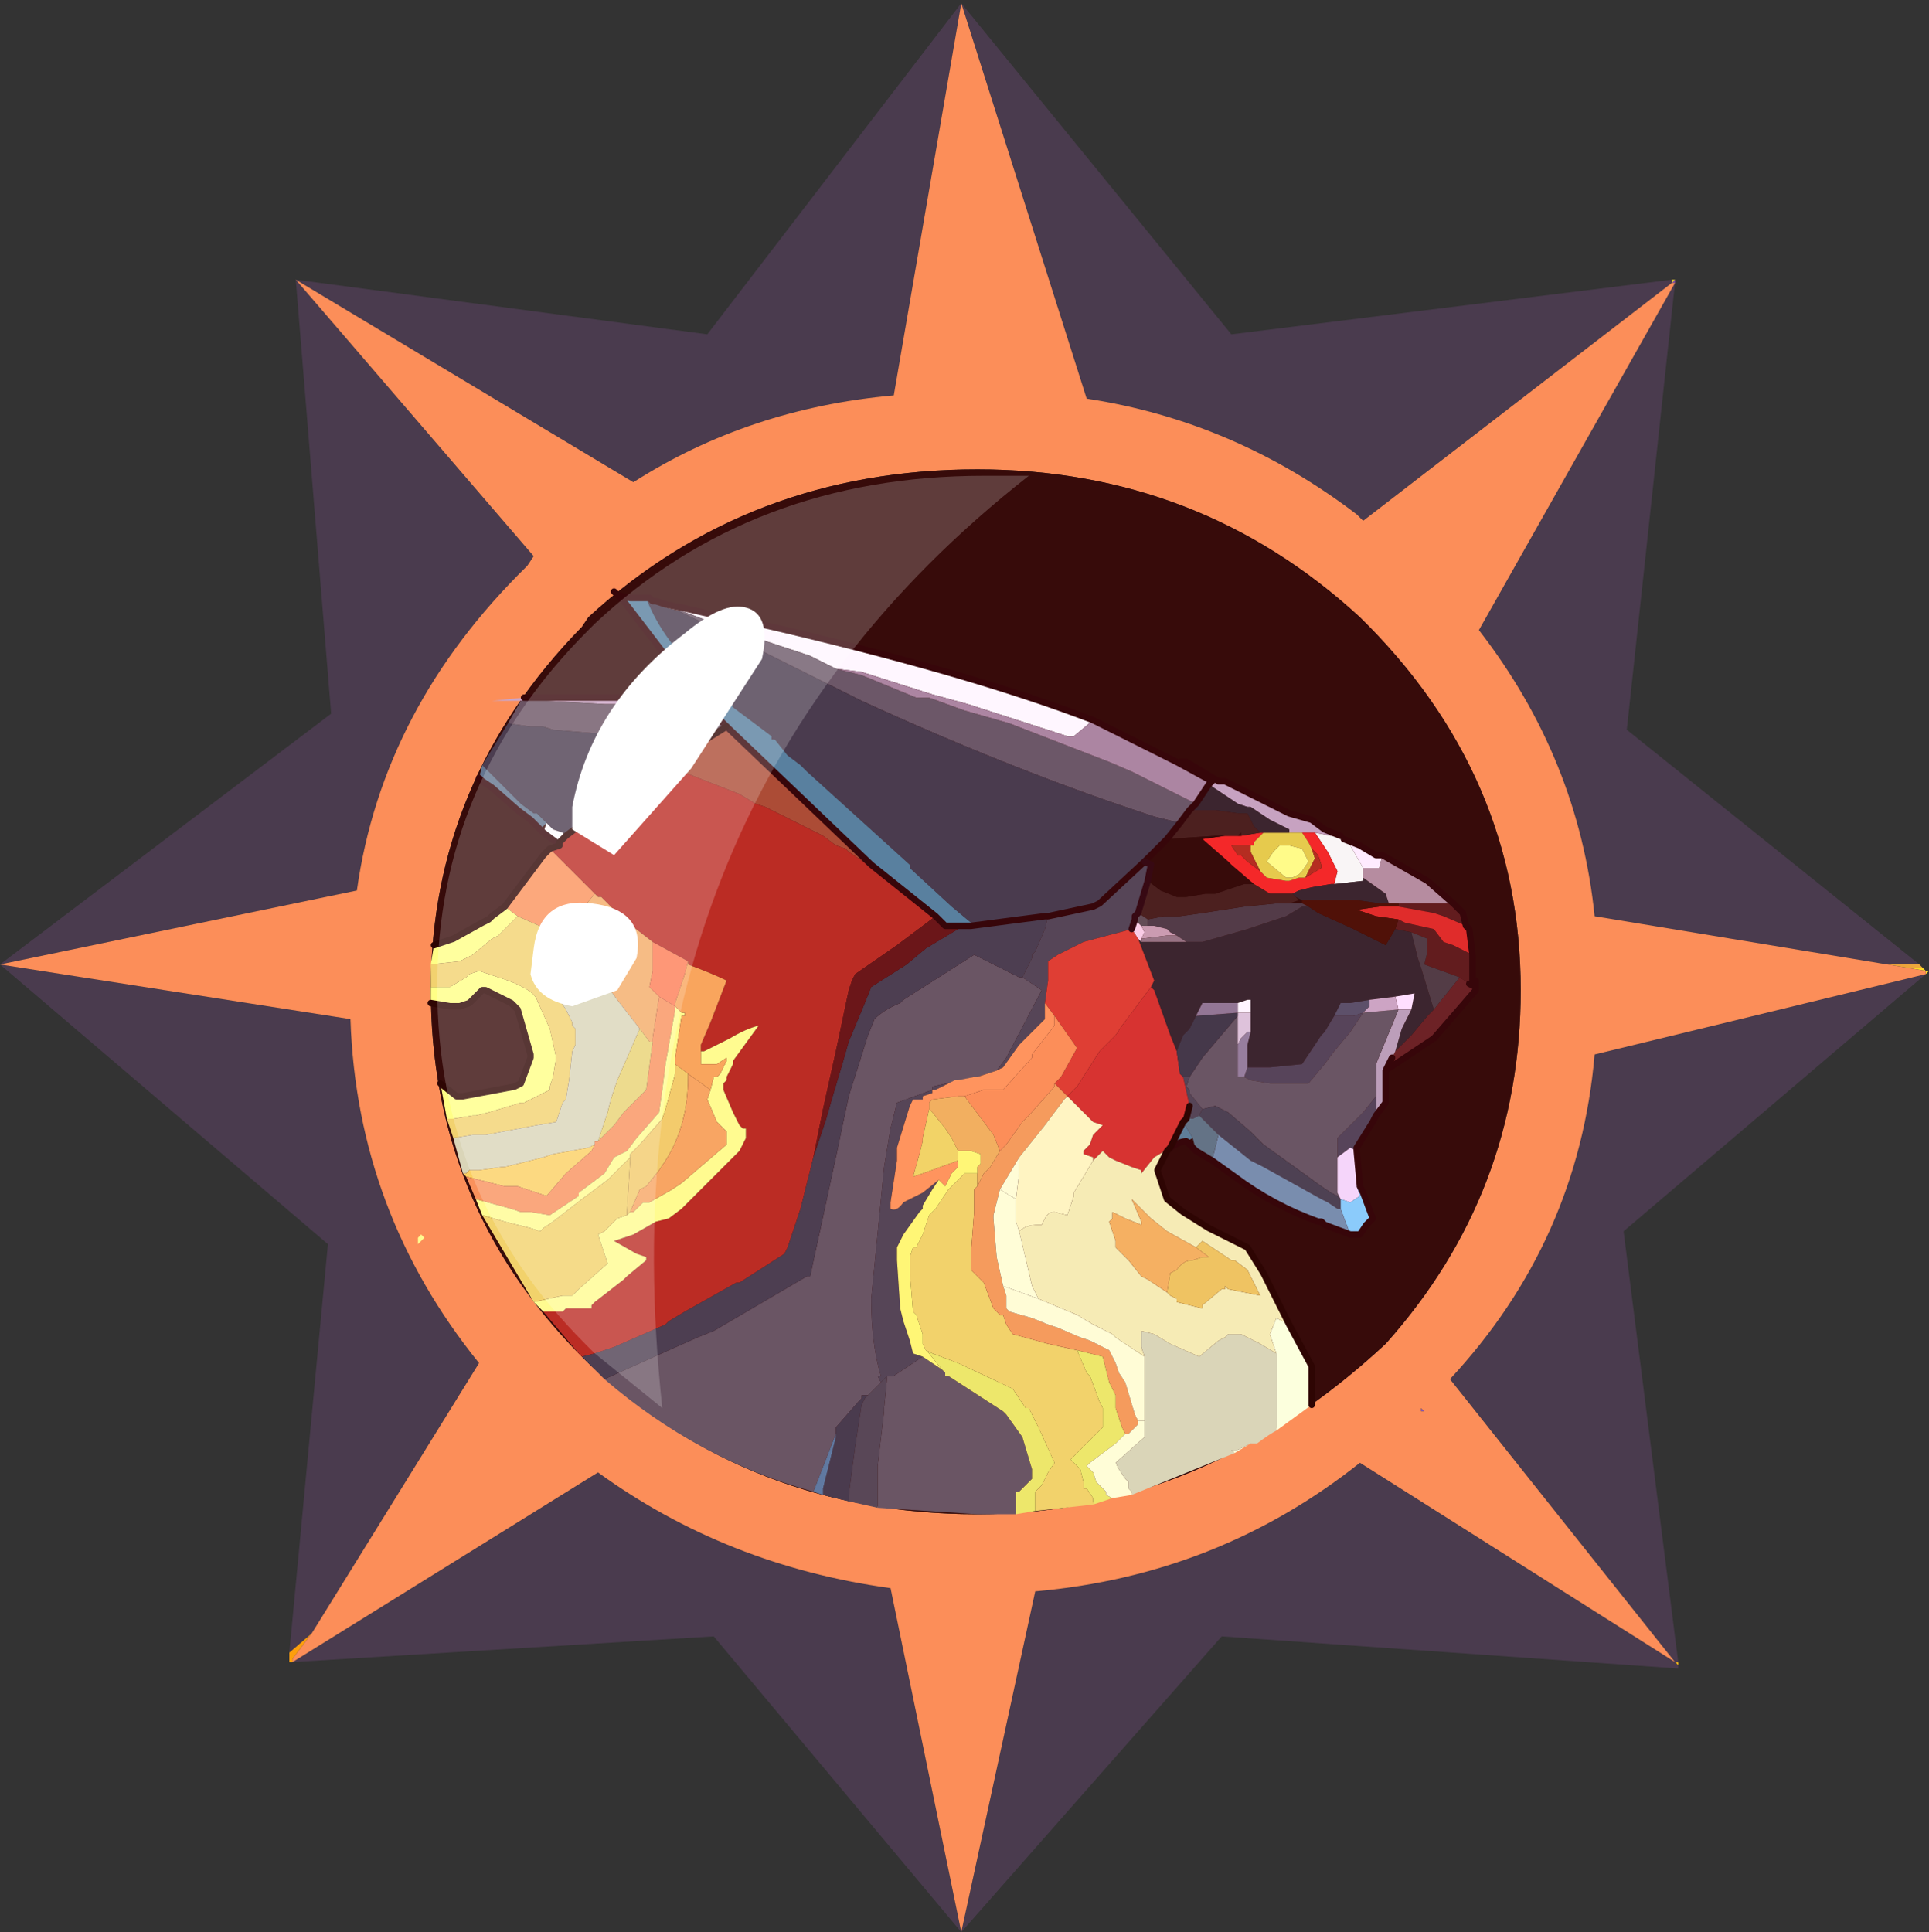 <?xml version="1.0" encoding="UTF-8" standalone="no"?>
<svg xmlns:ffdec="https://www.free-decompiler.com/flash" xmlns:xlink="http://www.w3.org/1999/xlink" ffdec:objectType="frame" height="30.05px" width="30.0px" xmlns="http://www.w3.org/2000/svg">
  <rect width="100%" height="100%" fill="#333333" stroke="none"/>
  <g transform="matrix(1.0, 0.0, 0.0, 1.0, 0.0, 0.0)">
    <use ffdec:characterId="1" height="30.0" transform="matrix(1.0, 0.0, 0.0, 1.0, 0.0, 0.0)" width="30.0" xlink:href="#shape0"/>
    <use ffdec:characterId="3" height="30.0" transform="matrix(1.0, 0.0, 0.0, 1.0, 0.0, 0.05)" width="30.0" xlink:href="#sprite0"/>
  </g>
  <defs>
    <g id="shape0" transform="matrix(1.0, 0.0, 0.0, 1.0, 0.0, 0.0)">
      <path d="M0.0 0.0 L30.0 0.0 30.0 30.0 0.0 30.0 0.0 0.0" fill="#33cc66" fill-opacity="0.0" fill-rule="evenodd" stroke="none"/>
    </g>
    <g id="sprite0" transform="matrix(1.0, 0.0, 0.0, 1.0, 0.0, 0.0)">
      <use ffdec:characterId="2" height="30.0" transform="matrix(1.0, 0.0, 0.0, 1.0, 0.0, 0.0)" width="30.0" xlink:href="#shape1"/>
    </g>
    <g id="shape1" transform="matrix(1.0, 0.0, 0.0, 1.0, 0.0, 0.0)">
      <path d="M26.05 4.35 L26.0 4.35 26.05 4.3 26.05 4.35" fill="url(#gradient0)" fill-rule="evenodd" stroke="none"/>
      <path d="M26.05 4.3 L26.0 4.35 26.0 4.3 26.05 4.3" fill="url(#gradient1)" fill-rule="evenodd" stroke="none"/>
      <path d="M29.35 14.95 L29.85 14.95 29.9 15.0 29.65 15.0 29.35 14.95" fill="url(#gradient2)" fill-rule="evenodd" stroke="none"/>
      <path d="M29.9 15.0 L29.95 15.05 30.0 15.05 29.95 15.1 29.95 15.05 29.65 15.0 29.9 15.0 M26.1 25.8 L26.1 25.85 26.05 25.8 26.1 25.8" fill="url(#gradient3)" fill-rule="evenodd" stroke="none"/>
      <path d="M22.1 21.9 L22.1 21.85 22.15 21.9 22.1 21.9" fill="url(#gradient4)" fill-rule="evenodd" stroke="none"/>
      <path d="M4.55 25.8 L4.5 25.8 4.5 25.65 4.85 25.35 4.55 25.75 4.55 25.8" fill="url(#gradient5)" fill-rule="evenodd" stroke="none"/>
      <path d="M26.0 4.3 L26.0 4.35 21.2 8.05 21.1 7.95 Q19.2 6.5 16.9 6.15 L14.95 0.0 19.15 5.15 26.0 4.3 M29.35 14.95 L24.8 14.2 Q24.55 11.75 23.0 9.75 L26.05 4.35 25.3 11.3 29.85 14.95 29.35 14.95 M29.95 15.1 L25.25 19.1 26.1 25.8 26.05 25.8 26.1 25.85 26.1 25.9 19.0 25.4 14.95 30.0 11.1 25.4 4.55 25.8 9.3 22.85 Q11.3 24.3 13.85 24.65 L14.95 30.0 16.1 24.7 Q18.95 24.45 21.15 22.7 L26.05 25.8 22.55 21.4 Q24.55 19.25 24.8 16.35 L29.95 15.1 M4.5 25.65 L5.1 19.3 0.0 14.95 5.15 11.05 4.6 4.3 11.0 5.15 14.95 0.0 13.9 6.1 Q11.65 6.3 9.85 7.45 L4.6 4.3 8.3 8.6 8.2 8.75 Q5.95 10.95 5.55 13.8 L0.0 14.95 5.45 15.8 Q5.55 18.8 7.45 21.15 L4.85 25.35 4.5 25.65" fill="#4a3b4e" fill-rule="evenodd" stroke="none"/>
      <path d="M26.0 4.35 L26.05 4.35 23.0 9.75 Q24.55 11.75 24.8 14.2 L29.35 14.95 29.65 15.0 29.95 15.05 29.95 15.1 24.8 16.35 Q24.55 19.25 22.55 21.4 L26.05 25.8 21.15 22.7 Q18.95 24.45 16.1 24.7 L14.95 30.0 13.85 24.65 Q11.3 24.3 9.3 22.85 L4.55 25.8 4.55 25.75 4.85 25.35 7.45 21.15 Q5.55 18.8 5.45 15.8 L0.0 14.95 5.55 13.8 Q5.95 10.95 8.2 8.75 L8.3 8.6 4.6 4.3 9.85 7.45 Q11.65 6.3 13.9 6.1 L14.95 0.0 16.9 6.15 Q19.2 6.5 21.1 7.95 L21.2 8.05 26.0 4.35 M22.1 21.9 L22.15 21.9 22.1 21.85 22.1 21.9 M23.65 15.35 Q23.65 12.0 21.15 9.55 18.65 7.25 15.2 7.25 11.65 7.25 9.15 9.55 L9.05 9.7 Q6.7 12.1 6.7 15.35 6.7 18.65 9.0 21.0 L9.15 21.15 Q11.65 23.5 15.2 23.5 18.7 23.5 21.55 20.85 23.65 18.5 23.65 15.35" fill="#fc8e59" fill-rule="evenodd" stroke="none"/>
      <path d="M23.65 15.35 Q23.65 18.5 21.55 20.85 18.7 23.5 15.2 23.5 11.65 23.5 9.15 21.15 L9.0 21.0 Q6.7 18.65 6.7 15.35 6.7 12.1 9.05 9.7 L9.15 9.55 Q11.65 7.25 15.2 7.25 18.65 7.25 21.15 9.55 23.65 12.0 23.65 15.35" fill="#370b0a" fill-rule="evenodd" stroke="none"/>
      <path d="M22.9 14.8 L22.9 15.25 22.95 15.3 22.85 15.25 22.7 15.15 22.15 14.95 22.2 14.75 22.2 14.55 21.95 14.45 21.7 14.4 21.75 14.25 21.85 14.3 22.3 14.4 22.45 14.6 22.6 14.65 22.9 14.8 M22.6 14.0 L22.75 14.15 22.8 14.35 22.45 14.2 22.3 14.15 21.75 14.05 21.75 14.0 22.4 14.0 22.6 14.0" fill="#621c1e" fill-rule="evenodd" stroke="none"/>
      <path d="M22.8 14.35 L22.85 14.4 22.9 14.8 22.6 14.65 22.45 14.6 22.3 14.4 21.85 14.3 21.75 14.25 21.4 14.2 21.1 14.1 21.45 14.05 21.75 14.05 22.3 14.15 22.45 14.2 22.8 14.35" fill="#e02c2b" fill-rule="evenodd" stroke="none"/>
      <path d="M22.95 15.3 L22.95 15.35 22.3 16.1 21.55 16.6 21.65 16.4 21.7 16.3 21.95 16.05 22.2 15.75 22.3 15.65 22.7 15.15 22.85 15.25 22.95 15.3" fill="#6d2226" fill-rule="evenodd" stroke="none"/>
      <path d="M20.85 12.95 L20.9 13.0 21.0 13.1 21.2 13.45 21.2 13.6 21.2 13.65 20.75 13.7 20.8 13.5 20.65 13.2 20.45 12.9 20.7 12.95 20.85 12.95" fill="#f9f5f6" fill-rule="evenodd" stroke="none"/>
      <path d="M20.6 12.85 L20.85 12.95 20.7 12.95 20.6 12.85 M20.9 13.0 L21.15 13.1 21.4 13.25 21.5 13.25 21.45 13.45 21.35 13.45 21.2 13.45 21.0 13.1 20.9 13.0" fill="#ffebff" fill-rule="evenodd" stroke="none"/>
      <path d="M18.3 11.8 L18.35 11.8 18.45 11.8 18.95 12.1 19.05 12.1 19.25 12.2 20.05 12.6 20.4 12.7 20.6 12.85 20.7 12.95 20.45 12.9 20.25 12.9 20.15 12.9 20.05 12.9 20.05 12.85 19.85 12.75 19.75 12.7 19.45 12.5 19.4 12.5 19.25 12.45 18.95 12.25 18.8 12.15 18.85 12.1 18.3 11.8" fill="#c7a2c1" fill-rule="evenodd" stroke="none"/>
      <path d="M20.45 12.9 L20.65 13.2 20.8 13.5 20.75 13.7 20.7 13.7 20.4 13.75 20.2 13.8 20.1 13.85 19.8 13.85 19.75 13.85 19.5 13.7 19.15 13.4 19.1 13.35 18.7 13.0 19.05 12.95 19.1 12.95 19.25 12.95 19.3 12.95 19.6 12.9 19.65 12.9 19.5 13.05 19.5 13.1 19.45 13.1 19.3 13.1 19.15 13.1 19.25 13.25 19.3 13.25 19.4 13.35 19.6 13.5 19.7 13.6 20.0 13.65 20.05 13.65 20.2 13.6 20.3 13.6 20.55 13.45 20.55 13.4 20.5 13.25 20.4 13.15 20.35 13.05 20.25 12.9 20.45 12.9" fill="#f42829" fill-rule="evenodd" stroke="none"/>
      <path d="M20.25 12.9 L20.35 13.05 20.4 13.15 20.45 13.3 20.3 13.6 20.2 13.6 20.05 13.65 20.0 13.65 19.7 13.6 19.6 13.5 19.45 13.2 19.45 13.1 19.5 13.1 19.5 13.05 19.65 12.9 19.7 12.9 19.85 12.9 20.05 12.9 20.15 12.9 20.25 12.9 M20.25 13.15 L20.05 13.1 19.9 13.1 19.8 13.2 19.7 13.35 20.0 13.6 20.1 13.6 20.2 13.55 20.25 13.5 20.35 13.35 20.25 13.15" fill="#e6ca4d" fill-rule="evenodd" stroke="none"/>
      <path d="M20.4 13.15 L20.5 13.25 20.55 13.4 20.55 13.45 20.3 13.6 20.45 13.3 20.4 13.15 M19.6 13.5 L19.4 13.35 19.3 13.25 19.25 13.25 19.15 13.1 19.3 13.1 19.45 13.1 19.45 13.2 19.6 13.5" fill="#b52d21" fill-rule="evenodd" stroke="none"/>
      <path d="M20.25 13.15 L20.35 13.35 20.25 13.5 20.2 13.55 20.1 13.6 20.0 13.6 19.7 13.35 19.8 13.2 19.9 13.1 20.05 13.1 20.25 13.15" fill="#fffb89" fill-rule="evenodd" stroke="none"/>
      <path d="M21.7 14.4 L21.95 14.45 22.05 14.85 22.1 15.0 22.3 15.65 22.2 15.75 21.95 16.05 21.7 16.3 21.8 15.95 21.95 15.65 22.0 15.4 21.7 15.45 21.3 15.5 21.0 15.55 20.85 15.55 20.75 15.75 20.6 16.0 20.55 16.05 20.25 16.5 19.75 16.55 19.45 16.55 19.4 16.55 19.4 16.3 19.4 16.2 19.45 16.0 19.45 15.95 19.45 15.7 19.45 15.5 19.4 15.5 19.25 15.55 19.05 15.55 18.7 15.55 18.6 15.75 18.5 15.95 18.4 16.05 18.3 16.3 18.2 16.05 17.95 15.35 17.9 15.3 17.95 15.2 17.7 14.55 17.75 14.6 17.9 14.6 18.1 14.6 18.15 14.6 18.3 14.6 18.35 14.6 18.45 14.6 18.55 14.6 18.7 14.6 19.4 14.4 20.0 14.2 20.25 14.05 20.35 14.05 20.5 14.15 21.05 14.4 21.55 14.65 21.7 14.4 M20.75 13.7 L21.2 13.65 21.2 13.6 21.55 13.85 21.6 14.0 21.45 14.0 21.1 13.95 20.5 13.95 20.25 13.95 20.15 13.9 20.1 13.85 20.2 13.8 20.4 13.75 20.7 13.7 20.75 13.7 M19.65 12.9 L19.6 12.9 19.5 12.8 19.4 12.6 19.25 12.6 18.9 12.55 18.7 12.55 18.5 12.55 18.6 12.45 18.8 12.15 18.95 12.25 19.25 12.45 19.4 12.5 19.45 12.5 19.75 12.7 19.85 12.75 20.05 12.85 20.05 12.9 19.85 12.9 19.7 12.9 19.65 12.9" fill="#3c252f" fill-rule="evenodd" stroke="none"/>
      <path d="M21.5 13.25 L22.2 13.65 22.6 14.0 22.4 14.0 21.75 14.0 21.6 14.0 21.55 13.85 21.2 13.6 21.2 13.45 21.35 13.45 21.45 13.45 21.5 13.25" fill="#b68ca0" fill-rule="evenodd" stroke="none"/>
      <path d="M21.75 14.25 L21.7 14.4 21.55 14.65 21.05 14.4 20.5 14.15 20.35 14.05 20.25 14.0 20.25 13.95 20.5 13.95 21.1 13.95 21.45 14.0 21.6 14.0 21.75 14.0 21.75 14.05 21.45 14.05 21.1 14.1 21.4 14.2 21.75 14.25" fill="#501108" fill-rule="evenodd" stroke="none"/>
      <path d="M20.25 14.0 L20.35 14.05 20.25 14.05 20.0 14.2 19.4 14.4 18.7 14.6 18.55 14.6 18.45 14.6 18.3 14.5 18.2 14.45 18.15 14.4 17.95 14.35 17.85 14.35 17.85 14.25 18.1 14.2 18.2 14.2 18.35 14.2 18.7 14.15 19.35 14.05 19.85 14.0 19.95 14.0 20.05 14.0 20.25 14.0" fill="#533b48" fill-rule="evenodd" stroke="none"/>
      <path d="M21.7 15.45 L22.0 15.4 21.95 15.65 21.85 15.65 21.75 15.65 21.7 15.45" fill="#ffdfff" fill-rule="evenodd" stroke="none"/>
      <path d="M21.95 14.45 L22.2 14.55 22.2 14.75 22.15 14.95 22.7 15.15 22.3 15.65 22.1 15.0 22.05 14.85 21.95 14.45" fill="#533c46" fill-rule="evenodd" stroke="none"/>
      <path d="M21.55 16.6 L21.55 16.7 21.55 16.8 21.55 17.1 21.4 17.3 21.4 17.0 21.4 16.85 21.4 16.5 21.75 15.65 21.85 15.65 21.95 15.65 21.8 15.95 21.7 16.3 21.65 16.4 21.55 16.6" fill="#bc9eba" fill-rule="evenodd" stroke="none"/>
      <path d="M21.4 17.3 L21.35 17.4 21.1 17.8 21.1 17.85 21.0 17.8 20.8 17.95 20.8 17.65 21.05 17.4 21.2 17.25 21.4 17.0 21.4 17.3 M21.2 15.7 L21.0 16.0 20.75 16.3 20.6 16.5 20.35 16.8 20.05 16.8 19.75 16.8 19.45 16.75 19.35 16.7 19.4 16.55 19.45 16.55 19.75 16.55 20.25 16.5 20.55 16.05 20.6 16.0 20.75 15.75 21.0 15.75 21.05 15.75 21.2 15.7" fill="#57445a" fill-rule="evenodd" stroke="none"/>
      <path d="M15.8 23.5 L15.2 23.5 13.65 23.4 13.65 23.35 13.65 23.1 13.65 22.75 13.75 21.9 13.75 21.85 13.8 21.35 13.9 21.35 14.35 21.05 14.65 21.25 14.7 21.3 14.7 21.35 14.75 21.35 15.6 21.9 15.65 21.95 15.9 22.3 16.05 22.8 16.05 22.95 15.85 23.15 15.8 23.15 15.8 23.5 M12.65 23.15 Q10.85 22.65 9.4 21.4 9.85 21.2 10.4 20.95 L10.85 20.75 11.1 20.65 12.55 19.8 12.6 19.8 13.0 17.95 13.2 17.0 13.5 16.05 13.6 15.8 Q13.75 15.65 14.0 15.55 L14.05 15.5 15.15 14.8 15.35 14.9 15.85 15.15 15.9 15.15 16.2 15.35 15.65 16.4 15.5 16.6 15.2 16.7 15.15 16.7 14.5 16.85 14.5 16.9 13.95 17.1 13.85 17.5 13.75 18.1 13.55 20.15 Q13.55 20.85 13.7 21.35 L13.65 21.35 13.7 21.45 13.5 21.65 13.4 21.65 13.4 21.7 13.35 21.75 13.0 22.15 13.0 22.25 12.65 23.15 M19.35 16.7 L19.45 16.75 19.75 16.8 20.05 16.8 20.35 16.8 20.6 16.5 20.75 16.3 21.0 16.0 21.2 15.7 21.75 15.65 21.4 16.5 21.4 16.85 21.4 17.0 21.2 17.25 21.05 17.4 20.8 17.65 20.8 17.95 20.8 18.1 20.8 18.45 20.8 18.5 20.85 18.6 20.8 18.55 20.7 18.5 20.55 18.4 19.65 17.75 19.45 17.55 19.1 17.25 19.0 17.2 18.9 17.15 18.7 17.2 18.5 16.95 18.5 16.9 18.45 16.85 18.5 16.7 18.7 16.4 19.25 15.75 19.25 16.2 19.25 16.3 19.25 16.55 19.25 16.7 19.35 16.7" fill="#6a5564" fill-rule="evenodd" stroke="none"/>
      <path d="M21.2 15.7 L21.05 15.75 21.0 15.75 20.75 15.75 20.85 15.55 21.0 15.55 21.3 15.5 21.3 15.6 21.2 15.7" fill="#5d506a" fill-rule="evenodd" stroke="none"/>
      <path d="M21.7 15.45 L21.75 15.65 21.2 15.7 21.3 15.6 21.3 15.5 21.7 15.45" fill="#cda4c4" fill-rule="evenodd" stroke="none"/>
      <path d="M18.7 17.2 L18.9 17.15 19.0 17.2 19.1 17.25 19.45 17.55 19.65 17.75 20.55 18.4 20.7 18.5 20.8 18.55 20.85 18.6 20.85 18.75 20.8 18.75 20.65 18.65 20.55 18.6 19.65 18.1 19.45 18.0 18.95 17.6 18.65 17.3 18.7 17.2" fill="#4e4153" fill-rule="evenodd" stroke="none"/>
      <path d="M21.1 17.85 L21.15 18.4 21.1 18.4 21.15 18.55 21.0 18.65 20.85 18.6 20.8 18.5 20.8 18.45 20.8 18.1 20.8 17.95 21.0 17.8 21.1 17.85" fill="#f5d5fa" fill-rule="evenodd" stroke="none"/>
      <path d="M21.15 18.4 L21.2 18.5 21.35 18.9 21.25 19.0 21.15 19.15 21.0 19.15 20.85 18.75 20.85 18.6 21.0 18.65 21.15 18.55 21.1 18.4 21.15 18.4" fill="#8bcbfb" fill-rule="evenodd" stroke="none"/>
      <path d="M21.0 19.15 L20.6 19.0 20.55 18.95 20.5 18.95 Q19.8 18.7 19.2 18.25 L18.85 18.0 18.95 17.6 19.45 18.0 19.65 18.1 20.55 18.6 20.65 18.65 20.8 18.75 20.85 18.75 21.0 19.15" fill="#798dae" fill-rule="evenodd" stroke="none"/>
      <path d="M20.05 20.55 L20.4 21.2 20.4 21.3 20.4 21.8 19.85 22.2 19.85 21.6 19.85 21.0 19.75 20.7 19.85 20.45 20.05 20.55 M19.45 22.4 L19.2 22.55 19.15 22.5 19.25 22.5 19.45 22.4" fill="#fcffdd" fill-rule="evenodd" stroke="none"/>
      <path d="M10.35 9.35 L10.6 9.4 11.7 9.65 11.8 9.65 Q15.05 10.4 17.0 11.15 L16.7 11.4 16.6 11.4 15.05 10.9 14.5 10.75 13.4 10.4 13.0 10.35 12.6 10.15 11.85 9.9 11.65 9.85 10.6 9.45 10.35 9.4 10.35 9.35" fill="#fff6ff" fill-rule="evenodd" stroke="none"/>
      <path d="M10.6 9.45 L11.65 9.85 11.85 9.9 12.6 10.15 13.0 10.35 13.4 10.45 14.25 10.8 14.45 10.8 15.0 11.0 15.7 11.2 17.25 11.8 17.6 11.95 18.6 12.45 18.5 12.55 18.35 12.75 17.95 12.65 Q15.8 11.95 13.4 10.85 L13.1 10.7 11.8 10.05 10.55 9.45 10.6 9.45" fill="#6c5768" fill-rule="evenodd" stroke="none"/>
      <path d="M13.2 23.3 L12.8 23.2 12.8 23.1 13.0 22.3 13.0 22.25 13.0 22.15 13.35 21.75 13.4 21.7 13.4 21.65 13.5 21.65 13.45 21.7 13.4 21.8 13.3 22.45 13.2 23.2 13.2 23.3 M10.05 9.25 L10.1 9.25 10.15 9.3 10.35 9.4 10.55 9.45 11.8 10.05 13.1 10.7 13.4 10.85 Q15.8 11.95 17.95 12.65 L18.35 12.75 18.15 13.0 17.8 13.35 17.1 14.0 17.0 14.05 16.3 14.2 16.25 14.2 15.1 14.35 15.1 14.3 14.8 14.05 14.15 13.45 14.15 13.4 12.55 11.95 12.5 11.9 12.45 11.85 12.25 11.7 12.05 11.45 12.0 11.45 12.0 11.4 11.6 11.1 11.4 10.95 11.3 10.8 Q10.35 10.05 10.05 9.25" fill="#4a3b4e" fill-rule="evenodd" stroke="none"/>
      <path d="M8.1 10.85 L7.65 10.85 8.15 10.8 8.2 10.8 8.5 10.8 9.4 10.8 9.5 10.8 9.85 10.8 10.5 10.8 10.85 10.8 11.05 11.0 9.95 10.9 9.5 10.9 9.4 10.9 8.5 10.85 8.2 10.85 8.1 10.85" fill="#cca4c6" fill-rule="evenodd" stroke="none"/>
      <path d="M10.35 11.85 L10.4 11.8 10.9 11.5 11.3 11.25 12.4 12.3 13.55 13.4 13.5 13.4 13.2 13.2 13.15 13.15 13.0 13.1 12.8 12.95 12.0 12.55 11.9 12.5 11.75 12.45 11.5 12.3 10.35 11.85" fill="#ac4c36" fill-rule="evenodd" stroke="none"/>
      <path d="M7.9 11.2 L8.1 10.85 8.2 10.85 8.5 10.85 9.4 10.9 9.5 10.9 9.95 10.9 11.05 11.0 11.3 11.25 10.9 11.5 10.05 11.4 9.9 11.4 9.85 11.4 9.5 11.35 9.2 11.35 8.6 11.3 8.45 11.25 8.25 11.25 7.9 11.2" fill="#6b5464" fill-rule="evenodd" stroke="none"/>
      <path d="M10.85 10.8 L9.7 9.3 9.8 9.25 10.0 9.25 10.05 9.25 Q10.35 10.05 11.3 10.8 L11.4 10.95 11.6 11.1 12.0 11.4 12.0 11.45 12.05 11.45 12.25 11.7 12.45 11.85 12.5 11.9 12.55 11.95 14.15 13.4 14.15 13.45 14.8 14.05 15.1 14.3 15.1 14.35 14.95 14.35 14.7 14.35 14.55 14.2 13.55 13.4 12.4 12.3 11.3 11.25 11.05 11.0 10.85 10.8" fill="#59809f" fill-rule="evenodd" stroke="none"/>
      <path d="M7.5 11.85 L7.9 11.2 8.25 11.25 8.45 11.25 8.6 11.3 9.2 11.35 9.5 11.35 9.85 11.4 9.9 11.4 10.05 11.4 10.9 11.5 10.4 11.8 10.35 11.85 9.95 12.1 9.9 12.1 9.8 12.2 9.55 12.15 9.4 12.15 9.0 12.15 9.4 12.5 8.8 12.95 8.75 12.9 8.6 12.85 8.5 12.75 8.35 12.6 8.3 12.6 8.1 12.45 7.6 11.95 7.5 11.85" fill="#4c3d50" fill-rule="evenodd" stroke="none"/>
      <path d="M9.05 21.05 L9.0 21.0 8.45 20.35 8.75 20.35 8.8 20.3 9.15 20.3 9.2 20.3 9.2 20.25 9.25 20.2 9.7 19.85 9.75 19.8 10.05 19.55 10.05 19.5 9.9 19.45 9.55 19.25 9.85 19.15 10.2 18.95 10.4 18.9 10.6 18.75 11.5 17.85 11.6 17.65 11.6 17.5 11.55 17.5 11.5 17.45 11.4 17.25 11.25 16.9 11.25 16.8 11.3 16.75 11.3 16.7 11.4 16.5 11.4 16.45 11.8 15.9 Q11.6 15.95 11.35 16.1 L10.95 16.3 10.9 16.3 10.9 16.2 11.05 15.85 11.3 15.2 Q11.1 15.1 10.7 14.95 L10.7 14.9 10.15 14.6 9.7 14.25 9.35 13.9 9.3 13.9 9.25 13.85 8.55 13.15 8.7 13.1 8.7 13.05 8.8 12.95 9.4 12.5 9.8 12.2 9.9 12.1 9.95 12.1 10.35 11.85 11.5 12.3 11.75 12.45 11.9 12.5 12.0 12.55 12.8 12.95 13.0 13.1 13.15 13.15 13.2 13.2 13.5 13.4 13.55 13.4 14.55 14.2 14.15 14.5 13.95 14.65 13.3 15.1 13.25 15.2 13.2 15.35 13.0 16.3 12.8 17.2 12.65 17.95 12.45 18.75 12.25 19.35 12.2 19.45 11.5 19.9 11.45 19.9 10.65 20.35 10.4 20.5 10.35 20.55 9.55 20.9 9.25 21.0 9.05 21.05" fill="#bb2c24" fill-rule="evenodd" stroke="none"/>
      <path d="M17.0 11.15 L17.8 11.55 18.3 11.8 18.85 12.1 18.8 12.15 18.6 12.45 17.6 11.95 17.25 11.8 15.7 11.2 15.0 11.0 14.45 10.8 14.25 10.8 13.4 10.45 13.0 10.35 13.4 10.4 14.5 10.75 15.05 10.9 16.6 11.4 16.7 11.4 17.0 11.15" fill="#ac85a2" fill-rule="evenodd" stroke="none"/>
      <path d="M8.4 12.85 L8.3 12.75 8.25 12.7 8.05 12.55 7.65 12.2 7.5 12.1 7.45 12.05 7.5 11.85 7.6 11.95 8.1 12.45 8.3 12.6 8.35 12.6 8.5 12.75 8.45 12.8 8.4 12.85" fill="#64758f" fill-rule="evenodd" stroke="none"/>
      <path d="M9.4 12.5 L9.0 12.15 9.4 12.15 9.55 12.15 9.8 12.2 9.4 12.5" fill="#5e1715" fill-rule="evenodd" stroke="none"/>
      <path d="M9.25 13.85 L9.3 13.9 9.35 13.9 9.7 14.25 10.15 14.6 10.15 14.95 10.15 15.05 10.1 15.3 10.25 15.45 10.15 16.1 10.15 16.15 10.1 16.15 9.95 15.95 9.6 15.5 9.2 14.95 9.0 14.9 8.9 15.0 8.5 14.4 8.55 14.4 9.0 14.15 9.25 13.85" fill="#f4ab66" fill-rule="evenodd" stroke="none"/>
      <path d="M8.7 13.1 L8.65 13.05 8.45 12.9 8.5 12.75 8.6 12.85 8.75 12.9 8.8 12.95 8.7 13.05 8.7 13.1" fill="#fdfdff" fill-rule="evenodd" stroke="none"/>
      <path d="M7.85 14.05 L8.45 13.25 8.55 13.15 9.25 13.85 9.0 14.15 8.55 14.4 8.5 14.4 8.05 14.2 7.85 14.05" fill="#fb925b" fill-rule="evenodd" stroke="none"/>
      <path d="M6.95 17.35 L6.85 16.8 7.1 17.0 7.2 17.0 8.0 16.85 8.1 16.8 8.25 16.4 8.25 16.35 8.05 15.65 7.95 15.55 7.55 15.35 7.5 15.35 7.3 15.55 7.15 15.6 7.0 15.6 6.7 15.55 6.7 15.35 6.7 15.3 6.9 15.3 7.0 15.3 7.25 15.15 7.3 15.1 7.45 15.05 7.9 15.2 Q8.3 15.35 8.35 15.5 L8.55 15.95 8.65 16.4 8.6 16.7 8.55 16.85 8.55 16.9 8.15 17.1 8.1 17.1 7.6 17.25 7.4 17.3 7.35 17.3 7.05 17.35 6.95 17.35 M6.7 14.95 L6.75 14.65 6.9 14.6 7.05 14.55 7.5 14.3 7.6 14.25 7.65 14.2 7.85 14.05 8.05 14.2 7.75 14.5 7.65 14.55 7.35 14.8 7.15 14.9 6.7 14.95" fill="#ffff86" fill-rule="evenodd" stroke="none"/>
      <path d="M7.05 17.65 L6.95 17.35 7.05 17.35 7.35 17.3 7.4 17.3 7.6 17.25 8.1 17.1 8.15 17.1 8.55 16.9 8.55 16.85 8.6 16.7 8.65 16.4 8.55 15.95 8.35 15.5 Q8.3 15.35 7.9 15.2 L7.45 15.05 7.3 15.1 7.25 15.15 7.0 15.3 6.9 15.3 6.7 15.3 6.7 14.95 7.15 14.9 7.35 14.8 7.65 14.55 7.75 14.5 8.05 14.2 8.5 14.4 8.9 15.0 8.6 15.35 8.8 15.65 8.9 15.85 8.9 15.9 8.95 15.95 8.95 16.2 8.9 16.3 8.85 16.75 8.8 17.05 8.75 17.1 8.65 17.4 8.35 17.45 7.55 17.6 7.35 17.6 7.05 17.65" fill="#f2d26f" fill-rule="evenodd" stroke="none"/>
      <path d="M19.85 22.2 Q19.75 22.25 19.55 22.4 L19.45 22.4 19.25 22.5 19.15 22.5 19.2 22.55 17.6 23.2 17.6 23.15 17.55 23.1 17.55 23.0 17.5 22.95 17.4 22.8 17.35 22.7 17.8 22.3 17.8 22.1 17.8 22.05 17.8 21.95 17.8 21.5 17.8 21.05 17.75 20.9 17.75 20.8 17.75 20.7 17.75 20.65 17.95 20.7 18.2 20.85 18.65 21.05 18.95 20.8 19.05 20.75 19.1 20.7 19.15 20.7 19.3 20.7 19.6 20.85 19.85 21.0 19.85 21.6 19.85 22.2 M7.2 18.2 L7.05 17.65 7.35 17.6 7.55 17.6 8.35 17.45 8.65 17.4 8.75 17.1 8.8 17.05 8.85 16.75 8.9 16.3 8.95 16.2 8.95 15.95 8.9 15.9 8.9 15.85 8.8 15.65 8.6 15.35 8.9 15.0 9.0 14.9 9.2 14.95 9.6 15.5 9.95 15.95 9.6 16.75 9.5 17.05 9.45 17.25 9.3 17.7 9.25 17.7 9.25 17.75 9.15 17.8 8.6 17.9 8.45 17.95 7.85 18.1 7.8 18.1 7.45 18.15 7.4 18.15 7.3 18.15 7.25 18.2 7.2 18.2" fill="#dad5b8" fill-rule="evenodd" stroke="none"/>
      <path d="M7.25 18.25 L7.2 18.2 7.25 18.2 7.3 18.15 7.4 18.15 7.45 18.15 7.8 18.1 7.85 18.1 8.45 17.95 8.6 17.9 9.15 17.8 9.25 17.75 9.2 17.85 8.8 18.2 8.5 18.55 8.05 18.4 7.95 18.4 7.85 18.4 7.25 18.25" fill="#fbcf62" fill-rule="evenodd" stroke="none"/>
      <path d="M7.4 18.6 L7.25 18.25 7.85 18.4 7.95 18.4 8.05 18.4 8.5 18.55 8.8 18.2 9.2 17.85 9.25 17.75 9.25 17.7 9.3 17.7 9.35 17.65 9.55 17.45 9.7 17.25 10.05 16.9 10.15 16.15 10.15 16.1 10.25 15.45 10.5 15.6 10.5 15.65 10.35 16.5 10.3 16.9 10.25 17.25 9.9 17.65 9.75 17.85 9.55 17.95 9.4 18.2 9.0 18.5 9.0 18.55 8.55 18.85 8.25 18.8 8.1 18.8 7.95 18.75 7.4 18.6" fill="#f9915c" fill-rule="evenodd" stroke="none"/>
      <path d="M9.3 17.7 L9.45 17.25 9.5 17.05 9.6 16.75 9.95 15.95 10.1 16.15 10.15 16.15 10.05 16.9 9.7 17.25 9.55 17.45 9.35 17.65 9.3 17.7" fill="#e9d272" fill-rule="evenodd" stroke="none"/>
      <path d="M8.45 20.35 L8.3 20.2 8.75 20.1 8.9 20.1 9.0 20.0 9.45 19.6 9.4 19.45 9.3 19.15 9.4 19.1 9.6 18.9 9.75 18.85 9.8 18.8 9.85 18.8 10.0 18.65 10.1 18.65 10.45 18.45 10.6 18.35 11.3 17.75 11.3 17.55 11.15 17.4 11.0 17.05 11.05 16.9 11.1 16.7 11.15 16.7 11.2 16.65 11.3 16.45 11.3 16.4 11.15 16.5 10.9 16.5 10.9 16.3 10.95 16.3 11.35 16.1 Q11.6 15.95 11.8 15.9 L11.4 16.45 11.4 16.5 11.3 16.7 11.3 16.75 11.25 16.8 11.25 16.9 11.4 17.25 11.5 17.45 11.55 17.5 11.6 17.5 11.6 17.65 11.5 17.85 10.6 18.75 10.4 18.9 10.2 18.95 9.85 19.15 9.55 19.25 9.9 19.45 10.05 19.5 10.05 19.55 9.75 19.8 9.7 19.85 9.25 20.2 9.2 20.25 9.2 20.3 9.15 20.3 8.8 20.3 8.75 20.35 8.45 20.35 M7.5 18.85 L7.4 18.6 7.95 18.75 8.1 18.8 8.25 18.8 8.55 18.85 9.0 18.55 9.0 18.5 9.4 18.2 9.55 17.95 9.75 17.85 9.9 17.65 10.25 17.25 10.3 16.9 10.35 16.5 10.5 15.65 10.5 15.6 10.6 15.7 10.65 15.7 10.65 15.75 10.6 15.75 10.5 16.4 10.5 16.5 10.5 16.65 10.35 17.2 10.3 17.35 9.95 17.75 9.8 17.9 9.8 17.95 9.75 18.0 9.45 18.3 9.05 18.6 8.6 18.95 8.45 19.05 8.4 19.1 8.25 19.05 7.85 18.95 7.5 18.85 M6.5 19.3 L6.5 19.2 6.55 19.15 6.6 19.2 6.5 19.3" fill="#fffb90" fill-rule="evenodd" stroke="none"/>
      <path d="M9.8 17.95 L9.8 17.9 9.95 17.75 10.3 17.35 10.35 17.2 10.5 16.65 10.5 16.5 10.7 16.65 10.7 16.7 Q10.7 17.45 10.35 18.0 L10.25 18.15 10.05 18.4 9.95 18.45 9.8 18.8 9.75 18.85 9.75 18.8 9.8 18.0 9.8 17.95" fill="#f3cb6c" fill-rule="evenodd" stroke="none"/>
      <path d="M17.0 23.35 L16.1 23.45 16.1 23.3 16.1 23.15 16.2 23.05 16.25 22.95 16.3 22.85 16.4 22.7 16.15 22.15 16.0 21.85 15.95 21.85 15.75 21.55 14.9 21.15 14.5 21.0 14.4 20.95 14.35 20.85 14.35 20.75 14.35 20.7 14.25 20.4 14.2 20.35 14.15 19.75 14.15 19.5 14.2 19.35 14.25 19.35 14.35 19.15 14.45 18.85 14.55 18.75 14.75 18.45 15.0 18.2 15.2 18.2 15.2 18.4 15.15 18.45 15.15 18.8 15.1 19.45 15.1 19.7 15.3 19.9 15.45 20.3 15.55 20.4 15.6 20.4 15.65 20.55 15.75 20.7 16.3 20.85 16.75 20.95 16.9 21.3 16.95 21.35 17.1 21.75 17.15 21.85 17.15 22.1 17.15 22.15 17.0 22.3 16.65 22.65 16.8 22.8 16.85 23.0 16.85 23.1 16.9 23.1 17.0 23.25 17.0 23.35 M8.3 20.2 L7.5 18.85 7.85 18.95 8.25 19.05 8.4 19.1 8.45 19.05 8.6 18.95 9.05 18.6 9.45 18.3 9.75 18.0 9.8 17.95 9.8 18.0 9.75 18.8 9.75 18.85 9.6 18.9 9.4 19.1 9.3 19.15 9.4 19.45 9.45 19.6 9.0 20.0 8.9 20.1 8.75 20.1 8.3 20.2" fill="#f2d26b" fill-rule="evenodd" stroke="none"/>
      <path d="M9.8 18.8 L9.95 18.45 10.05 18.4 10.25 18.15 10.35 18.0 Q10.7 17.45 10.7 16.7 L10.7 16.65 11.05 16.9 11.0 17.05 11.15 17.4 11.3 17.55 11.3 17.75 10.6 18.35 10.45 18.45 10.1 18.65 10.0 18.65 9.85 18.8 9.8 18.8" fill="#f8a563" fill-rule="evenodd" stroke="none"/>
      <path d="M9.4 21.4 L9.15 21.15 9.05 21.05 9.25 21.0 9.55 20.9 10.35 20.55 10.4 20.5 10.65 20.35 11.45 19.9 11.5 19.9 12.2 19.45 12.25 19.35 12.45 18.75 12.65 17.95 12.85 17.35 12.95 17.0 13.1 16.5 13.2 16.15 13.45 15.55 13.55 15.3 14.1 14.95 14.4 14.7 14.9 14.4 14.95 14.35 15.1 14.35 16.25 14.2 16.3 14.2 16.25 14.4 16.1 14.75 16.05 14.8 16.05 14.85 15.9 15.15 15.85 15.15 15.35 14.9 15.15 14.8 14.05 15.5 14.0 15.55 Q13.75 15.65 13.6 15.8 L13.5 16.05 13.2 17.0 13.0 17.95 12.6 19.8 12.55 19.8 11.1 20.65 10.85 20.75 10.4 20.95 Q9.85 21.2 9.4 21.4" fill="#4d3e51" fill-rule="evenodd" stroke="none"/>
      <path d="M18.5 16.7 L18.45 16.85 18.5 16.9 18.5 16.95 18.7 17.2 18.65 17.3 18.55 17.35 18.5 17.35 18.45 17.35 18.5 17.15 18.4 16.7 18.5 16.7 M16.3 14.2 L17.0 14.05 17.1 14.0 17.8 13.35 17.9 13.4 17.85 13.65 17.7 14.15 17.65 14.2 17.65 14.25 17.6 14.4 16.85 14.6 16.45 14.8 16.3 14.9 16.3 15.2 16.25 15.55 16.25 15.8 15.85 16.2 15.6 16.55 15.5 16.6 15.65 16.4 16.2 15.35 15.9 15.15 16.05 14.85 16.05 14.8 16.1 14.75 16.25 14.4 16.3 14.2 M14.5 16.9 L14.5 16.85 15.15 16.7 14.9 16.75 14.85 16.75 14.55 16.9 14.5 16.9 14.5 16.95 14.35 17.0 14.35 17.05 14.2 17.05 14.15 17.15 13.95 17.8 13.95 18.0 13.85 18.65 13.85 18.75 Q13.95 18.8 14.05 18.65 L14.15 18.6 14.35 18.5 14.6 18.3 14.5 18.45 14.35 18.7 14.35 18.75 14.3 18.8 14.05 19.15 13.95 19.35 13.95 19.55 14.0 20.3 14.05 20.5 14.15 20.8 14.2 21.0 14.35 21.05 13.9 21.35 13.8 21.35 13.7 21.45 13.65 21.35 13.7 21.35 Q13.55 20.85 13.55 20.15 L13.75 18.1 13.85 17.5 13.95 17.1 14.5 16.9" fill="#564557" fill-rule="evenodd" stroke="none"/>
      <path d="M19.6 12.9 L19.3 12.95 19.3 12.9 19.25 12.95 19.1 12.95 19.05 12.95 18.9 12.95 18.15 13.0 18.35 12.75 18.5 12.55 18.7 12.55 18.9 12.55 19.25 12.6 19.4 12.6 19.5 12.8 19.6 12.9 M19.5 13.7 L19.75 13.85 19.8 13.85 20.1 13.85 20.15 13.9 20.2 13.95 20.05 14.0 19.95 14.0 19.85 14.0 19.35 14.05 18.7 14.15 18.35 14.2 18.2 14.2 18.1 14.2 17.85 14.25 17.7 14.15 17.85 13.65 18.05 13.8 18.3 13.9 18.45 13.9 18.75 13.85 18.9 13.85 19.35 13.7 19.5 13.7" fill="#4c201f" fill-rule="evenodd" stroke="none"/>
      <path d="M19.3 12.95 L19.25 12.95 19.3 12.9 19.3 12.95 M19.05 12.95 L18.7 13.0 19.1 13.35 19.15 13.4 19.5 13.7 19.35 13.7 18.9 13.85 18.75 13.85 18.45 13.9 18.3 13.9 18.05 13.8 17.85 13.65 17.9 13.4 17.8 13.35 18.15 13.0 18.9 12.95 19.05 12.95" fill="#370b0a" fill-rule="evenodd" stroke="none"/>
      <path d="M17.75 14.35 L17.8 14.45 17.75 14.55 17.75 14.6 17.7 14.55 17.6 14.4 17.65 14.25 17.75 14.35" fill="#facce6" fill-rule="evenodd" stroke="none"/>
      <path d="M17.75 14.55 L17.8 14.45 17.75 14.35 17.85 14.35 17.95 14.35 18.15 14.4 18.2 14.45 18.3 14.5 18.15 14.5 17.75 14.55" fill="#cb9bb1" fill-rule="evenodd" stroke="none"/>
      <path d="M17.75 14.6 L17.75 14.55 18.15 14.5 18.3 14.5 18.45 14.6 18.35 14.6 18.3 14.6 18.15 14.6 18.1 14.6 17.9 14.6 17.75 14.6" fill="#987384" fill-rule="evenodd" stroke="none"/>
      <path d="M17.7 14.15 L17.85 14.25 17.85 14.35 17.75 14.35 17.65 14.25 17.65 14.2 17.7 14.15" fill="#634c56" fill-rule="evenodd" stroke="none"/>
      <path d="M17.6 14.4 L17.7 14.55 17.95 15.2 17.9 15.3 17.45 15.9 17.35 16.05 17.1 16.3 16.75 16.85 16.6 17.0 16.4 16.8 16.5 16.7 16.75 16.25 16.4 15.75 16.25 15.55 16.3 15.2 16.3 14.9 16.45 14.8 16.85 14.6 17.6 14.4" fill="#df3e34" fill-rule="evenodd" stroke="none"/>
      <path d="M17.9 15.3 L17.95 15.35 18.2 16.05 18.3 16.3 18.35 16.65 18.4 16.7 18.5 17.15 18.45 17.35 18.4 17.4 18.2 17.8 17.95 17.95 17.75 18.2 17.75 18.15 17.6 18.1 17.35 18.0 17.25 17.95 17.15 17.85 17.0 18.0 17.0 17.95 16.85 17.9 16.85 17.85 16.95 17.75 17.0 17.6 17.15 17.45 17.0 17.4 16.6 17.0 16.75 16.85 17.1 16.3 17.35 16.05 17.45 15.9 17.9 15.3" fill="#d73331" fill-rule="evenodd" stroke="none"/>
      <path d="M16.4 15.75 L16.75 16.25 16.5 16.7 16.4 16.8 16.4 16.85 16.0 17.3 15.9 17.4 15.65 17.75 15.55 17.85 15.45 17.6 15.0 17.0 15.3 16.9 15.45 16.9 15.6 16.9 16.05 16.4 16.05 16.35 16.4 15.9 16.4 15.85 16.4 15.75" fill="#fc8e59" fill-rule="evenodd" stroke="none"/>
      <path d="M16.25 15.55 L16.4 15.75 16.4 15.85 16.4 15.9 16.05 16.35 16.05 16.4 15.6 16.9 15.45 16.9 15.3 16.9 15.0 17.0 14.9 17.0 14.5 17.05 14.45 17.1 14.45 17.2 14.35 17.65 14.35 17.7 14.3 17.9 14.2 18.25 14.35 18.2 14.9 18.0 14.9 18.1 14.8 18.2 14.7 18.4 14.6 18.3 14.35 18.5 14.15 18.6 14.05 18.65 Q13.95 18.8 13.85 18.75 L13.85 18.65 13.95 18.0 13.95 17.8 14.15 17.15 14.2 17.05 14.35 17.05 14.35 17.0 14.5 16.95 14.5 16.9 14.55 16.9 14.85 16.75 14.9 16.75 15.15 16.7 15.2 16.7 15.5 16.6 15.6 16.55 15.85 16.2 16.25 15.8 16.25 15.55" fill="#ff945e" fill-rule="evenodd" stroke="none"/>
      <path d="M16.4 16.8 L16.6 17.0 16.55 17.05 16.4 17.25 16.25 17.45 15.85 17.95 15.7 18.2 15.55 18.45 15.45 18.85 15.45 18.9 15.5 19.5 15.6 19.95 15.65 20.1 15.65 20.3 15.7 20.35 16.05 20.45 16.3 20.55 16.45 20.6 16.8 20.75 16.95 20.8 17.25 20.95 17.35 21.15 17.4 21.3 17.5 21.45 17.65 21.95 17.7 22.05 17.7 22.1 17.55 22.25 17.5 22.25 17.45 22.15 17.4 22.0 17.35 21.85 17.35 21.65 17.25 21.45 17.15 21.05 16.75 20.95 16.3 20.85 15.75 20.7 15.65 20.55 15.6 20.4 15.55 20.4 15.45 20.3 15.3 19.9 15.1 19.7 15.1 19.45 15.15 18.8 15.15 18.45 15.2 18.4 15.3 18.2 15.4 18.1 15.55 17.85 15.65 17.75 15.9 17.4 16.0 17.3 16.4 16.85 16.4 16.8" fill="#f59b5d" fill-rule="evenodd" stroke="none"/>
      <path d="M16.6 17.0 L17.0 17.4 17.15 17.45 17.0 17.6 16.95 17.75 16.85 17.85 16.85 17.9 17.0 17.95 17.0 18.0 16.7 18.5 16.7 18.55 16.6 18.85 16.4 18.8 Q16.3 18.8 16.25 18.9 L16.2 19.0 16.15 19.0 Q15.95 19.0 15.85 19.1 L15.8 18.95 15.8 18.7 15.8 18.6 15.85 18.2 15.85 17.95 16.25 17.45 16.4 17.25 16.55 17.05 16.6 17.0" fill="#fff4c2" fill-rule="evenodd" stroke="none"/>
      <path d="M15.0 17.0 L15.45 17.6 15.55 17.85 15.4 18.1 15.3 18.2 15.2 18.4 15.2 18.2 15.2 18.1 15.25 18.05 15.25 17.9 15.1 17.85 14.95 17.85 14.9 17.85 14.8 17.65 14.7 17.5 14.5 17.25 14.45 17.2 14.45 17.1 14.5 17.05 14.9 17.0 15.0 17.0" fill="#f2af60" fill-rule="evenodd" stroke="none"/>
      <path d="M14.9 17.85 L14.95 17.85 15.1 17.85 15.25 17.9 15.25 18.05 15.2 18.1 15.2 18.2 15.0 18.2 14.75 18.45 14.55 18.75 14.45 18.85 14.35 19.15 14.25 19.35 14.2 19.35 14.15 19.5 14.15 19.75 14.2 20.35 14.25 20.4 14.35 20.7 14.35 20.75 14.35 20.85 14.4 20.95 14.45 21.0 14.65 21.25 14.35 21.05 14.2 21.0 14.15 20.8 14.05 20.5 14.0 20.3 13.95 19.55 13.95 19.35 14.05 19.15 14.3 18.8 14.35 18.75 14.35 18.7 14.5 18.45 14.6 18.3 14.7 18.4 14.8 18.2 14.9 18.1 14.9 18.0 14.9 17.85" fill="#fff676" fill-rule="evenodd" stroke="none"/>
      <path d="M15.85 17.95 L15.85 18.2 15.8 18.6 15.55 18.45 15.7 18.2 15.85 17.95 M17.8 21.05 L17.8 21.5 17.8 21.95 17.8 22.05 17.7 22.05 17.65 21.95 17.5 21.45 17.4 21.3 17.35 21.15 17.25 20.95 16.95 20.8 16.8 20.75 16.45 20.6 16.3 20.55 16.05 20.45 15.7 20.35 15.65 20.3 15.65 20.1 15.6 19.95 16.15 20.15 16.75 20.4 17.0 20.55 17.1 20.6 17.3 20.7 17.35 20.75 17.8 21.05" fill="#fffcd6" fill-rule="evenodd" stroke="none"/>
      <path d="M18.2 17.8 L18.15 17.85 18.0 18.15 18.1 18.45 18.15 18.6 18.4 18.8 18.8 19.05 19.3 19.3 19.4 19.35 19.65 19.75 20.05 20.55 19.85 20.45 19.75 20.7 19.85 21.0 19.6 20.85 19.3 20.7 19.15 20.7 19.1 20.7 19.05 20.75 18.95 20.8 18.65 21.05 18.2 20.85 17.95 20.7 17.75 20.65 17.75 20.7 17.75 20.8 17.75 20.9 17.8 21.05 17.35 20.75 17.3 20.7 17.1 20.6 17.0 20.55 16.75 20.4 16.15 20.15 16.05 19.95 15.85 19.1 Q15.95 19.0 16.15 19.0 L16.2 19.0 16.25 18.9 Q16.3 18.8 16.4 18.8 L16.6 18.85 16.7 18.55 16.7 18.5 17.0 18.0 17.15 17.85 17.25 17.95 17.35 18.0 17.6 18.1 17.75 18.15 17.75 18.2 17.95 17.95 18.2 17.8 M18.15 20.05 L18.2 20.1 18.3 20.15 18.3 20.2 18.7 20.3 18.7 20.25 19.0 20.0 19.05 20.0 19.05 19.95 19.1 20.0 19.35 20.05 19.6 20.1 19.45 19.8 19.4 19.7 19.2 19.55 19.15 19.55 18.7 19.25 18.6 19.35 18.15 19.1 17.9 18.9 17.6 18.6 17.75 18.95 17.75 19.0 17.5 18.9 17.3 18.8 17.3 18.9 17.25 18.95 17.35 19.25 17.35 19.35 17.55 19.55 17.75 19.8 17.85 19.85 18.15 20.05" fill="#f6ebb5" fill-rule="evenodd" stroke="none"/>
      <path d="M19.25 15.55 L19.4 15.5 19.45 15.5 19.45 15.7 19.4 15.7 19.3 15.7 19.25 15.7 19.25 15.55" fill="#fff4ff" fill-rule="evenodd" stroke="none"/>
      <path d="M19.25 16.2 L19.25 15.75 19.25 15.7 19.3 15.7 19.4 15.7 19.45 15.7 19.45 15.95 19.45 16.0 19.4 16.0 19.3 16.1 19.25 16.2" fill="#dec2db" fill-rule="evenodd" stroke="none"/>
      <path d="M19.25 15.75 L18.7 16.4 18.5 16.7 18.4 16.7 18.35 16.65 18.3 16.3 18.4 16.05 18.5 15.95 18.6 15.75 19.25 15.7 19.25 15.75" fill="#45384a" fill-rule="evenodd" stroke="none"/>
      <path d="M18.6 15.75 L18.7 15.55 19.05 15.55 19.25 15.55 19.25 15.7 18.6 15.75" fill="#937695" fill-rule="evenodd" stroke="none"/>
      <path d="M19.4 16.55 L19.35 16.7 19.25 16.7 19.25 16.55 19.25 16.3 19.25 16.2 19.3 16.1 19.4 16.0 19.45 16.0 19.4 16.2 19.4 16.3 19.4 16.55" fill="#977e9e" fill-rule="evenodd" stroke="none"/>
      <path d="M18.85 18.0 L18.6 17.85 18.55 17.65 18.4 17.4 18.45 17.35 18.5 17.35 18.55 17.35 18.65 17.3 18.95 17.6 18.85 18.0" fill="#647386" fill-rule="evenodd" stroke="none"/>
      <path d="M18.45 17.7 Q18.35 17.7 18.2 17.8 L18.4 17.4 18.55 17.65 18.45 17.7" fill="#5f7d99" fill-rule="evenodd" stroke="none"/>
      <path d="M12.65 17.95 L12.8 17.2 13.0 16.3 13.2 15.35 13.25 15.2 13.3 15.1 13.95 14.65 14.15 14.5 14.55 14.2 14.7 14.35 14.95 14.35 14.9 14.4 14.4 14.7 14.1 14.95 13.55 15.3 13.45 15.55 13.2 16.15 13.1 16.5 12.95 17.0 12.85 17.35 12.65 17.95" fill="#6b1619" fill-rule="evenodd" stroke="none"/>
      <path d="M10.15 14.6 L10.7 14.9 10.65 15.1 10.5 15.55 10.5 15.6 10.25 15.45 10.1 15.3 10.15 15.05 10.15 14.95 10.15 14.6" fill="#fe7d55" fill-rule="evenodd" stroke="none"/>
      <path d="M10.7 14.9 L10.7 14.95 Q11.1 15.1 11.3 15.2 L11.05 15.85 10.9 16.2 10.9 16.3 10.9 16.5 11.15 16.5 11.3 16.4 11.3 16.45 11.2 16.65 11.15 16.7 11.1 16.7 11.05 16.9 10.7 16.65 10.5 16.5 10.5 16.4 10.6 15.75 10.65 15.75 10.65 15.7 10.6 15.7 10.5 15.6 10.5 15.55 10.65 15.1 10.7 14.9" fill="#f9a55d" fill-rule="evenodd" stroke="none"/>
      <path d="M14.9 18.0 L14.35 18.2 14.2 18.25 14.3 17.9 14.35 17.7 14.35 17.65 14.45 17.2 14.5 17.25 14.7 17.5 14.8 17.65 14.9 17.85 14.9 18.0" fill="#f2d367" fill-rule="evenodd" stroke="none"/>
      <path d="M13.65 23.4 L13.2 23.3 13.2 23.2 13.3 22.45 13.4 21.8 13.45 21.7 13.5 21.65 13.7 21.45 13.8 21.35 13.75 21.85 13.75 21.9 13.65 22.75 13.65 23.1 13.65 23.35 13.65 23.4" fill="#594757" fill-rule="evenodd" stroke="none"/>
      <path d="M17.3 23.25 L17.0 23.35 17.0 23.25 16.9 23.1 16.85 23.1 16.85 23.0 16.8 22.8 16.65 22.65 17.0 22.3 17.15 22.15 17.15 22.1 17.15 21.85 17.1 21.75 16.95 21.35 16.9 21.3 16.75 20.95 17.15 21.05 17.25 21.45 17.35 21.65 17.35 21.85 17.4 22.0 17.45 22.15 17.5 22.25 17.35 22.4 16.95 22.7 16.9 22.75 17.0 22.85 17.05 23.0 17.15 23.1 17.2 23.15 17.2 23.2 17.3 23.25 M16.1 23.45 L15.8 23.5 15.8 23.15 15.85 23.15 16.05 22.95 16.05 22.8 15.9 22.3 15.65 21.95 15.6 21.9 14.75 21.35 14.7 21.35 14.7 21.3 14.65 21.25 14.45 21.0 14.4 20.95 14.5 21.0 14.9 21.15 15.75 21.55 15.95 21.85 16.0 21.85 16.15 22.15 16.4 22.7 16.3 22.85 16.25 22.95 16.2 23.05 16.1 23.15 16.1 23.3 16.1 23.45" fill="#ede76b" fill-rule="evenodd" stroke="none"/>
      <path d="M12.8 23.2 L12.65 23.15 13.0 22.25 13.0 22.3 12.8 23.1 12.8 23.2" fill="#6079a1" fill-rule="evenodd" stroke="none"/>
      <path d="M18.6 19.35 L18.7 19.25 19.15 19.55 19.2 19.55 19.4 19.7 19.45 19.8 19.6 20.1 19.35 20.05 19.1 20.0 19.05 19.95 19.05 20.0 19.0 20.0 18.7 20.25 18.7 20.3 18.3 20.2 18.3 20.15 18.2 20.1 18.15 20.05 18.2 19.75 18.3 19.7 Q18.4 19.55 18.55 19.55 L18.7 19.5 18.8 19.5 18.6 19.35" fill="#efc362" fill-rule="evenodd" stroke="none"/>
      <path d="M18.6 19.35 L18.8 19.5 18.7 19.5 18.55 19.55 Q18.4 19.55 18.3 19.7 L18.2 19.75 18.15 20.05 17.85 19.85 17.75 19.8 17.55 19.55 17.35 19.35 17.35 19.25 17.25 18.95 17.3 18.9 17.3 18.8 17.5 18.9 17.75 19.0 17.75 18.95 17.6 18.6 17.9 18.9 18.15 19.1 18.6 19.35" fill="#f5b062" fill-rule="evenodd" stroke="none"/>
      <path d="M17.6 23.2 L17.3 23.25 17.2 23.2 17.2 23.15 17.15 23.1 17.05 23.0 17.0 22.85 16.9 22.75 16.95 22.7 17.35 22.4 17.5 22.25 17.55 22.25 17.7 22.1 17.7 22.05 17.8 22.05 17.8 22.1 17.8 22.3 17.35 22.7 17.4 22.8 17.5 22.95 17.55 23.0 17.55 23.1 17.6 23.15 17.6 23.2 M15.8 18.6 L15.8 18.7 15.8 18.95 15.85 19.1 16.05 19.95 16.15 20.15 15.6 19.95 15.5 19.5 15.45 18.9 15.45 18.85 15.55 18.45 15.8 18.6" fill="#fffdd7" fill-rule="evenodd" stroke="none"/>
      <path d="M22.9 14.8 L22.9 15.25 22.95 15.2 22.95 15.3 22.95 15.35 22.3 16.1 21.55 16.6 21.55 16.7 21.55 16.8 21.55 17.1 21.4 17.3 21.35 17.4 21.1 17.8 21.1 17.85 21.15 18.4 21.2 18.5 21.35 18.9 21.25 19.0 21.15 19.15 21.0 19.15 20.6 19.0 20.55 18.95 20.5 18.95 Q19.8 18.7 19.2 18.25 L18.85 18.0 18.6 17.85 18.45 17.7 Q18.35 17.7 18.2 17.8 M8.65 13.05 L8.45 12.9 8.4 12.85 8.3 12.75 8.25 12.7 8.05 12.55 7.65 12.2 7.5 12.1 7.45 12.05 M8.15 10.8 L8.2 10.8 8.5 10.8 9.4 10.8 9.5 10.8 9.85 10.8 10.5 10.8 10.85 10.8 9.7 9.3 9.6 9.2 9.55 9.15 9.6 9.2 9.8 9.25 10.0 9.25 10.05 9.25 10.1 9.25 10.15 9.3 10.2 9.3 10.35 9.35 10.6 9.4 11.7 9.65 11.8 9.65 Q15.05 10.4 17.0 11.15 L17.8 11.55 18.3 11.8 18.85 12.1 18.8 12.15 18.6 12.45 18.5 12.55 18.35 12.75 18.15 13.0 17.8 13.35 17.1 14.0 17.0 14.05 16.3 14.2 16.25 14.2 15.1 14.35 14.95 14.35 14.7 14.35 14.55 14.2 13.55 13.4 12.4 12.3 11.3 11.25 11.05 11.0 10.85 10.8 M18.35 11.8 L18.45 11.8 18.95 12.1 19.05 12.1 19.25 12.2 20.05 12.6 20.4 12.7 20.6 12.85 20.85 12.95 M20.9 13.0 L21.15 13.1 21.4 13.25 21.5 13.25 22.2 13.65 22.6 14.0 22.75 14.15 22.8 14.35 22.85 14.4 22.9 14.8 M22.85 15.25 L22.95 15.3 22.9 15.25 M21.65 16.4 L21.55 16.6" fill="none" stroke="#37060a" stroke-linecap="round" stroke-linejoin="round" stroke-width="0.1"/>
      <path d="M18.2 17.8 L18.15 17.85 18.0 18.15 18.1 18.45 18.15 18.6 18.4 18.8 18.8 19.05 19.3 19.3 19.4 19.35 19.65 19.75 20.05 20.55 20.4 21.2 20.4 21.3 20.4 21.8 M6.85 16.8 L7.1 17.0 7.2 17.0 8.0 16.85 8.1 16.8 8.25 16.4 8.25 16.35 8.05 15.65 7.95 15.55 7.55 15.35 7.5 15.35 7.3 15.55 7.15 15.6 7.0 15.6 6.7 15.55 M6.75 14.65 L6.9 14.6 7.05 14.55 7.5 14.3 7.6 14.25 7.65 14.2 7.85 14.05 8.45 13.25 8.55 13.15 8.7 13.1 8.7 13.05 8.8 12.95 9.4 12.5 9.8 12.2 9.9 12.1 9.95 12.1 10.35 11.85 10.4 11.8 10.9 11.5 11.3 11.25 M18.2 17.8 L18.4 17.4 18.45 17.35 18.5 17.15" fill="none" stroke="#2e0503" stroke-linecap="round" stroke-linejoin="round" stroke-width="0.1"/>
      <path d="M17.85 13.65 L17.7 14.15 17.65 14.2 17.65 14.25 17.6 14.4 M17.85 13.65 L17.9 13.4 17.8 13.35" fill="none" stroke="#370913" stroke-linecap="round" stroke-linejoin="round" stroke-width="0.1"/>
      <path d="M9.1 20.85 Q6.8 18.55 6.8 15.3 6.8 12.1 9.15 9.75 L9.25 9.65 Q11.7 7.35 15.3 7.35 L16.0 7.35 Q9.3 12.6 10.3 21.85 L9.25 21.0 9.1 20.85" fill="#ffffff" fill-opacity="0.2" fill-rule="evenodd" stroke="none"/>
      <path d="M11.85 10.2 L10.75 11.9 9.55 13.25 8.9 12.85 8.9 12.5 Q9.2 10.9 10.65 9.8 11.25 9.3 11.6 9.4 12.0 9.5 11.85 10.2 M8.25 15.1 L8.3 14.7 Q8.4 13.9 9.2 14.0 10.05 14.1 9.9 14.85 L9.6 15.35 8.9 15.6 Q8.35 15.5 8.25 15.1" fill="#ffffff" fill-rule="evenodd" stroke="none"/>
    </g>
    <linearGradient gradientTransform="matrix(0.005, 0.0, 0.0, 0.006, 25.85, 9.55)" gradientUnits="userSpaceOnUse" id="gradient0" spreadMethod="pad" x1="-819.2" x2="819.2">
      <stop offset="0.0" stop-color="#5f2288"/>
      <stop offset="1.0" stop-color="#a276cd"/>
    </linearGradient>
    <linearGradient gradientTransform="matrix(0.007, 0.0, 0.0, 0.005, 20.5, 4.25)" gradientUnits="userSpaceOnUse" id="gradient1" spreadMethod="pad" x1="-819.2" x2="819.2">
      <stop offset="0.0" stop-color="#fd9b0b"/>
      <stop offset="1.0" stop-color="#fde42b"/>
    </linearGradient>
    <linearGradient gradientTransform="matrix(0.005, 0.0, 0.0, 0.007, 26.1, 20.35)" gradientUnits="userSpaceOnUse" id="gradient2" spreadMethod="pad" x1="-819.2" x2="819.2">
      <stop offset="0.0" stop-color="#8d010c"/>
      <stop offset="1.0" stop-color="#f2b03f"/>
    </linearGradient>
    <linearGradient gradientTransform="matrix(0.005, 0.0, 0.0, 0.007, 26.1, 20.35)" gradientUnits="userSpaceOnUse" id="gradient3" spreadMethod="pad" x1="-819.2" x2="819.2">
      <stop offset="0.0" stop-color="#fd9e0c"/>
      <stop offset="1.0" stop-color="#fddd27"/>
    </linearGradient>
    <linearGradient gradientTransform="matrix(0.007, 0.0, 0.0, 0.005, 20.5, 25.9)" gradientUnits="userSpaceOnUse" id="gradient4" spreadMethod="pad" x1="-819.2" x2="819.2">
      <stop offset="0.0" stop-color="#65298e"/>
      <stop offset="1.0" stop-color="#9a6cc5"/>
    </linearGradient>
    <linearGradient gradientTransform="matrix(0.006, 0.0, 0.0, 0.005, 9.7, 25.95)" gradientUnits="userSpaceOnUse" id="gradient5" spreadMethod="pad" x1="-819.2" x2="819.2">
      <stop offset="0.0" stop-color="#fd9e0c"/>
      <stop offset="1.0" stop-color="#fddd27"/>
    </linearGradient>
  </defs>
</svg>

